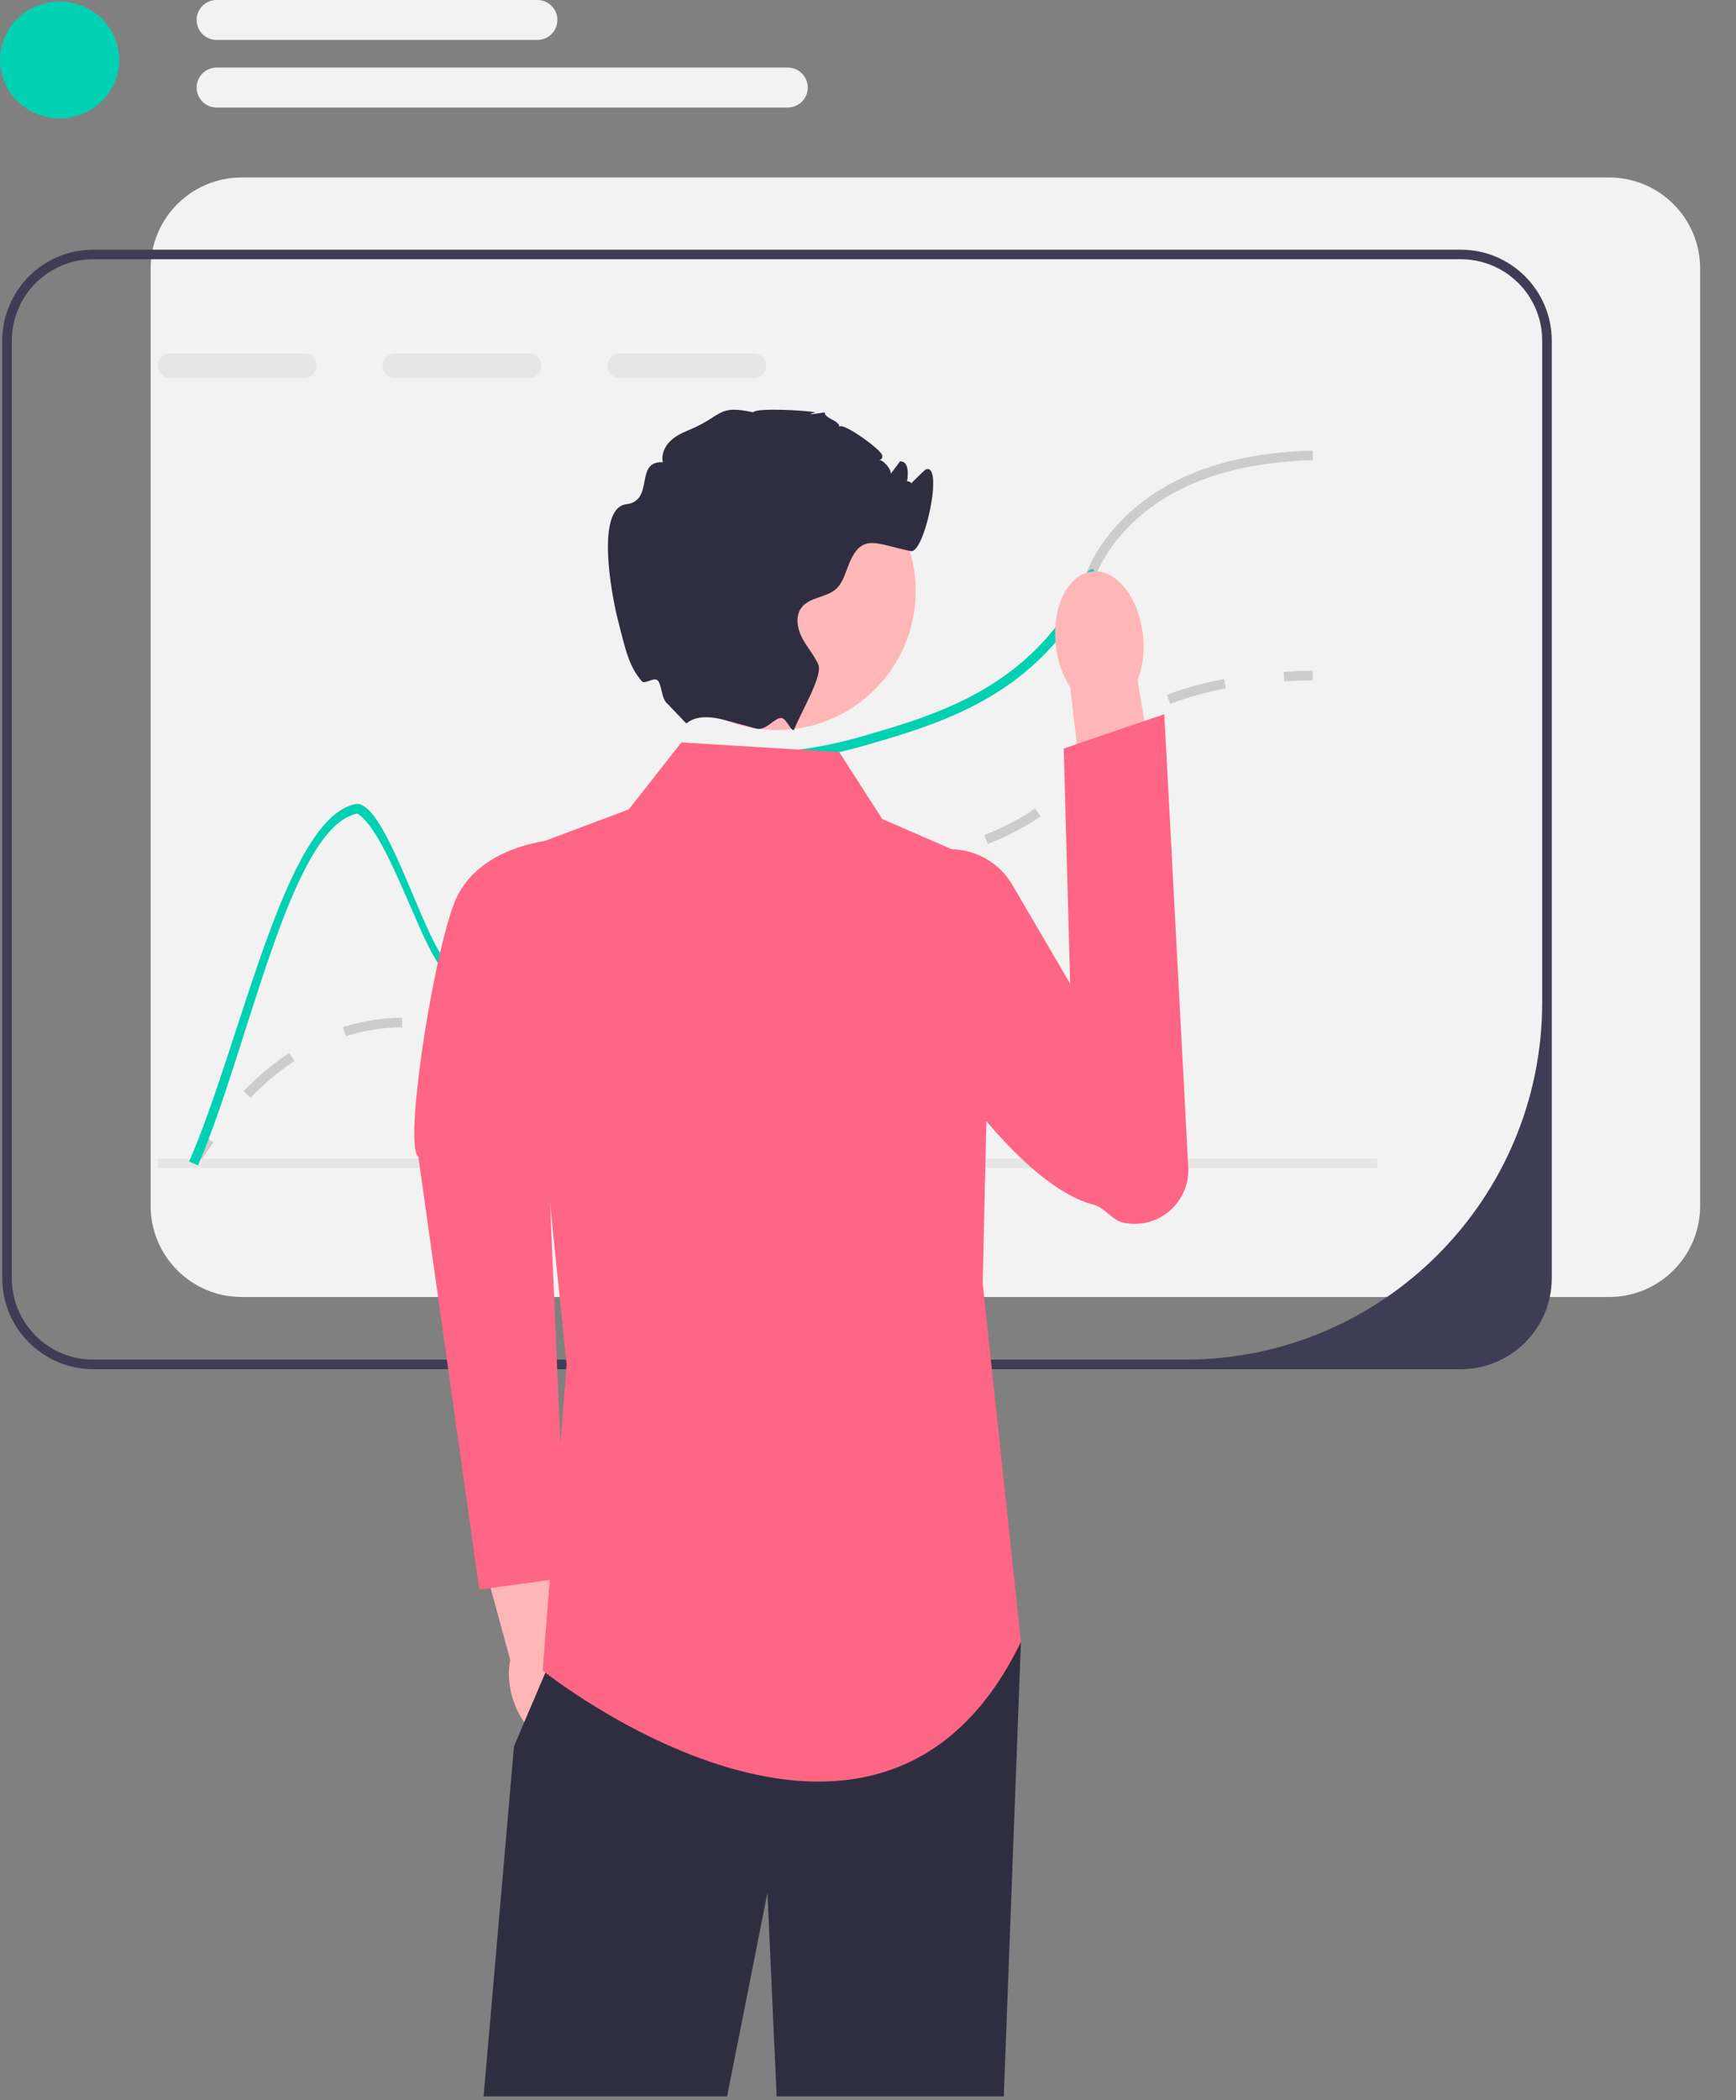 <svg width="363" height="439" viewBox="0 0 363 439" fill="none" xmlns="http://www.w3.org/2000/svg">
<rect x="0" y="0" width="363" height="439" fill="#808080" stroke="none"/>
<g clip-path="url(#clip0_3_134)">
<path d="M336.48 37.094H50.52C40.03 37.094 31.5 45.624 31.5 56.114V252.074C31.5 262.564 40.03 271.094 50.52 271.094H336.48C346.97 271.094 355.5 262.564 355.5 252.074V56.114C355.5 45.624 346.97 37.094 336.48 37.094Z" fill="#F2F2F2"/>
<path d="M305.455 52.188H19.495C9.005 52.188 0.475 60.718 0.475 71.208V267.168C0.475 277.658 9.005 286.188 19.495 286.188H305.455C315.945 286.188 324.475 277.658 324.475 267.168V71.208C324.475 60.718 315.945 52.188 305.455 52.188ZM322.475 209.492C322.475 250.745 289.033 284.188 247.779 284.188H19.495C10.095 284.188 2.475 276.568 2.475 267.168V71.208C2.475 61.808 10.095 54.188 19.495 54.188H305.455C314.855 54.188 322.475 61.808 322.475 71.208V209.492Z" fill="#3F3D56"/>
<path d="M41.322 243.721L39.629 242.655C40.729 240.907 41.864 239.212 43.002 237.618L44.63 238.78C43.514 240.342 42.402 242.004 41.322 243.721Z" fill="#CCCCCC"/>
<path d="M52.349 229.468L50.918 228.071C53.969 224.944 57.181 222.259 60.464 220.091L61.566 221.76C58.403 223.849 55.301 226.442 52.349 229.468ZM102.245 216.844C99.857 216.844 97.681 216.538 96.052 216.271L96.375 214.298C98.026 214.568 100.013 214.844 102.245 214.844C104.216 214.844 106.153 214.627 108.166 214.182L108.598 216.135C106.441 216.612 104.363 216.844 102.245 216.844ZM72.319 216.579L71.717 214.672C73.865 213.994 76.091 213.486 78.332 213.162C80.256 212.883 82.096 212.748 83.956 212.748H84.079V214.748H83.956C82.193 214.748 80.447 214.876 78.618 215.141C76.484 215.45 74.364 215.934 72.319 216.579ZM119.99 210.799L118.712 209.261C121.471 206.969 123.449 204.197 125.544 201.262L126.38 200.094L128.003 201.263L127.172 202.423C125 205.467 122.948 208.342 119.99 210.799ZM136.029 192.461L134.799 190.884C137.494 188.781 140.54 187.076 144.11 185.673C144.718 185.434 145.299 185.221 145.856 185.031L146.502 186.923C145.971 187.104 145.42 187.307 144.842 187.535C141.453 188.866 138.571 190.478 136.029 192.461ZM160.174 185.515C159.501 185.515 158.863 185.508 158.25 185.501L158.273 183.501C158.9 183.509 159.554 183.51 160.247 183.515C162.6 183.515 165.878 183.448 170.374 182.927L170.605 184.914C165.96 185.452 162.631 185.508 160.174 185.515ZM182.771 182.896L182.374 180.936C185.967 180.209 190.146 179.344 194.282 178.277L194.782 180.213C190.598 181.293 186.388 182.164 182.771 182.896ZM206.564 176.422L205.816 174.567C209.826 172.95 213.308 171.127 216.461 168.992L217.582 170.648C214.311 172.863 210.706 174.752 206.564 176.422ZM226.771 162.131L225.148 160.962C225.706 160.188 226.189 159.432 226.655 158.702C228.032 156.545 229.456 154.315 232.847 151.578L233.085 151.388L234.324 152.958L234.104 153.134C230.966 155.667 229.691 157.664 228.341 159.778C227.86 160.532 227.362 161.311 226.771 162.131ZM244.713 147.131L243.984 145.269C247.548 143.871 251.574 142.747 255.949 141.926L256.319 143.892C252.066 144.689 248.161 145.779 244.713 147.131Z" fill="#CCCCCC"/>
<path d="M268.543 142.423L268.418 140.427C270.362 140.305 272.393 140.225 274.457 140.188L274.493 142.188C272.459 142.224 270.457 142.303 268.543 142.423Z" fill="#CCCCCC"/>
<path d="M63.623 73.859H35.563C34.153 73.859 33.003 75.009 33.003 76.419C33.003 77.839 34.153 78.989 35.563 78.989H63.623C65.033 78.989 66.183 77.839 66.183 76.419C66.183 75.009 65.033 73.859 63.623 73.859Z" fill="#E6E6E6"/>
<path d="M110.623 73.859H82.563C81.153 73.859 80.003 75.009 80.003 76.419C80.003 77.839 81.153 78.989 82.563 78.989H110.623C112.033 78.989 113.183 77.839 113.183 76.419C113.183 75.009 112.033 73.859 110.623 73.859Z" fill="#E6E6E6"/>
<path d="M157.623 73.859H129.563C128.153 73.859 127.003 75.009 127.003 76.419C127.003 77.839 128.153 78.989 129.563 78.989H157.623C159.033 78.989 160.183 77.839 160.183 76.419C160.183 75.009 159.033 73.859 157.623 73.859Z" fill="#E6E6E6"/>
<path d="M287.975 242.188H32.975V244.188H287.975V242.188Z" fill="#E6E6E6"/>
<path d="M274.505 96.188C256.355 96.658 242.815 101.998 234.235 112.038C231.065 115.758 229.775 118.688 228.415 121.788C227.065 124.848 225.685 127.998 222.475 132.108V128.708C224.465 125.788 225.535 123.348 226.585 120.978C228.005 117.738 229.355 114.678 232.715 110.748C241.675 100.248 255.715 94.678 274.445 94.188L274.505 96.188Z" fill="#CCCCCC"/>
<path d="M228.415 121.788C227.065 124.848 225.685 127.998 222.475 132.108C222.095 132.598 221.685 133.108 221.245 133.638C209.665 147.408 194.195 151.928 181.755 155.568C180.975 155.798 180.215 156.008 179.475 156.208C168.415 159.208 162.355 159.098 157.845 159.028C153.315 158.948 150.325 158.898 144.975 161.958C135.165 167.548 131.145 175.728 127.255 183.638C123.245 191.778 119.465 199.468 109.825 203.078C103.135 205.578 98.435 204.338 93.465 203.038C89.195 201.908 81.5 174.094 74.685 170.038C60.615 172.988 52.065 218.968 41.395 243.588L39.555 242.788C50.505 217.548 59.525 171.178 74.265 168.078C80.835 166.698 89.485 199.918 93.975 201.098C98.635 202.328 103.025 203.478 109.125 201.198C118.025 197.878 121.465 190.868 125.455 182.758C129.295 174.958 133.645 166.118 143.975 160.218C149.805 156.888 153.195 156.948 157.875 157.028C162.335 157.108 168.355 157.208 179.475 154.138C180.035 153.978 180.605 153.818 181.195 153.648C193.375 150.088 208.525 145.658 219.705 132.358C220.805 131.048 221.715 129.838 222.475 128.708C224.465 125.788 225.535 123.348 226.585 120.978C228.005 117.738 229.775 118.688 228.415 121.788Z" fill="#00D1B2"/>
<path d="M121.776 350.568C120.984 347.812 119.629 345.461 118.015 343.783L112.151 317.054L99.37 320.185L106.694 346.962C106.213 349.228 106.309 351.933 107.101 354.689C108.909 360.986 113.66 365.168 117.713 364.031C121.765 362.893 123.584 356.865 121.776 350.568Z" fill="#FFB6B6"/>
<path d="M120.008 175.227C120.008 175.227 99.823 174.814 94.691 189.513C90.019 202.892 84.482 239.648 87.475 241.772L100.218 332.257L118.389 329.761L113.725 221.192L120.008 175.227Z" fill="#FF6584"/>
<path d="M213.475 343.188L209.895 438.188H162.395L160.475 395.618L152.035 438.188H101.125L107.475 365.008L114.035 349.618L118.475 339.188L213.475 343.188Z" fill="#2F2E41"/>
<path d="M175.475 157.188L142.475 155.188L131.475 169.188L107.475 178.188L118.475 285.188L113.475 349.188C113.475 349.188 183.475 405.188 213.475 343.188L205.475 268.188L207.475 181.188L184.475 171.188L175.475 157.188Z" fill="#FF6584"/>
<path d="M239.006 132.849C239.364 136.316 238.909 139.576 237.862 142.191L243.359 175.002L227.669 177.161L223.782 143.645C222.223 141.3 221.112 138.201 220.754 134.734C219.936 126.814 223.358 119.971 228.399 119.451C233.439 118.93 238.188 124.929 239.006 132.849Z" fill="#FFB6B6"/>
<path d="M211.677 184.945C206.269 175.7 192.852 174.828 186.843 183.695C185.2 186.119 185.657 188.843 185.265 192.116C183.6 206.013 210.23 247.076 228.656 251.804C231.073 252.425 232.451 255.033 234.891 255.557C242.121 257.111 248.852 251.373 248.462 243.989L243.457 149.281L222.43 156.453L223.775 205.623L211.677 184.945Z" fill="#FF6584"/>
<path d="M162.4 152.6C178.454 152.6 191.468 139.586 191.468 123.532C191.468 107.479 178.454 94.465 162.4 94.465C146.346 94.465 133.332 107.479 133.332 123.532C133.332 139.586 146.346 152.6 162.4 152.6Z" fill="#FFB6B6"/>
<path d="M189.475 102.188C189.225 102.248 193.302 98.275 193.475 98.188C197.475 96.188 193.365 115.738 190.475 115.188C183.365 113.838 180.295 111.158 177.535 117.848C176.765 119.708 176.285 121.808 174.785 123.138C172.725 124.948 169.305 124.798 167.625 126.958C166.275 128.698 166.665 131.258 167.665 133.218C168.665 135.188 170.185 136.858 171.095 138.868C172.115 141.128 167.765 148.318 166.105 152.358V152.368L166.095 152.392C165.654 153.451 164.606 150.399 163.5 150.094C162.175 149.729 160.224 152.856 158.115 152.288C158.105 152.288 158.095 152.278 158.085 152.278C156.075 151.718 153.835 151.118 151.615 150.518H151.605C145.355 148.818 143.775 151.258 143.475 151.188L139.595 147.128C138.264 146.158 138.414 143.029 137.475 142.188C136.707 141.501 134.793 143.089 134.229 142.428C131.463 139.188 130.826 135.947 129.195 129.548C127.705 123.698 124.615 106.188 130.965 105.398C136.955 104.648 132.575 96.308 138.605 96.618C138.245 95.098 138.915 93.468 140.005 92.348C141.085 91.218 142.525 90.518 143.975 89.918C151.125 86.998 149.935 84.488 157.475 86.188C158.225 85.138 169.115 85.838 170.475 86.188C170.575 86.208 167.105 87.038 172.475 86.188C172.275 87.418 175.675 87.958 175.475 89.188C176.225 88.178 184.285 93.978 184.475 95.188C184.725 96.698 182.445 95.928 183.965 96.158C184.865 96.298 186.405 98.128 186.255 99.038C186.905 98.158 187.555 97.288 188.215 96.408C188.335 96.418 188.445 96.438 188.565 96.458C191.605 97.038 188.12 106.976 188.245 103.878C188.475 98.188 192.505 101.518 189.475 102.188Z" fill="#2F2E41"/>
<path d="M12.463 24.723C19.347 24.723 24.927 19.26 24.927 12.522C24.927 5.784 19.347 0.321 12.463 0.321C5.58 0.321 0 5.784 0 12.522C0 19.26 5.58 24.723 12.463 24.723Z" fill="#00D1B2"/>
<path d="M112.376 8.348H45.291C42.99 8.348 41.117 6.475 41.117 4.174C41.117 1.872 42.99 0 45.291 0H112.376C114.678 0 116.55 1.872 116.55 4.174C116.55 6.475 114.678 8.348 112.376 8.348Z" fill="#F2F2F2"/>
<path d="M164.729 22.475H45.291C42.99 22.475 41.117 20.602 41.117 18.301C41.117 16 42.99 14.127 45.291 14.127H164.729C167.031 14.127 168.903 16 168.903 18.301C168.903 20.602 167.031 22.475 164.729 22.475Z" fill="#F2F2F2"/>
</g>
<defs>
<clipPath id="clip0_3_134">
<rect width="362.524" height="438.188" fill="white"/>
</clipPath>
</defs>
</svg>
